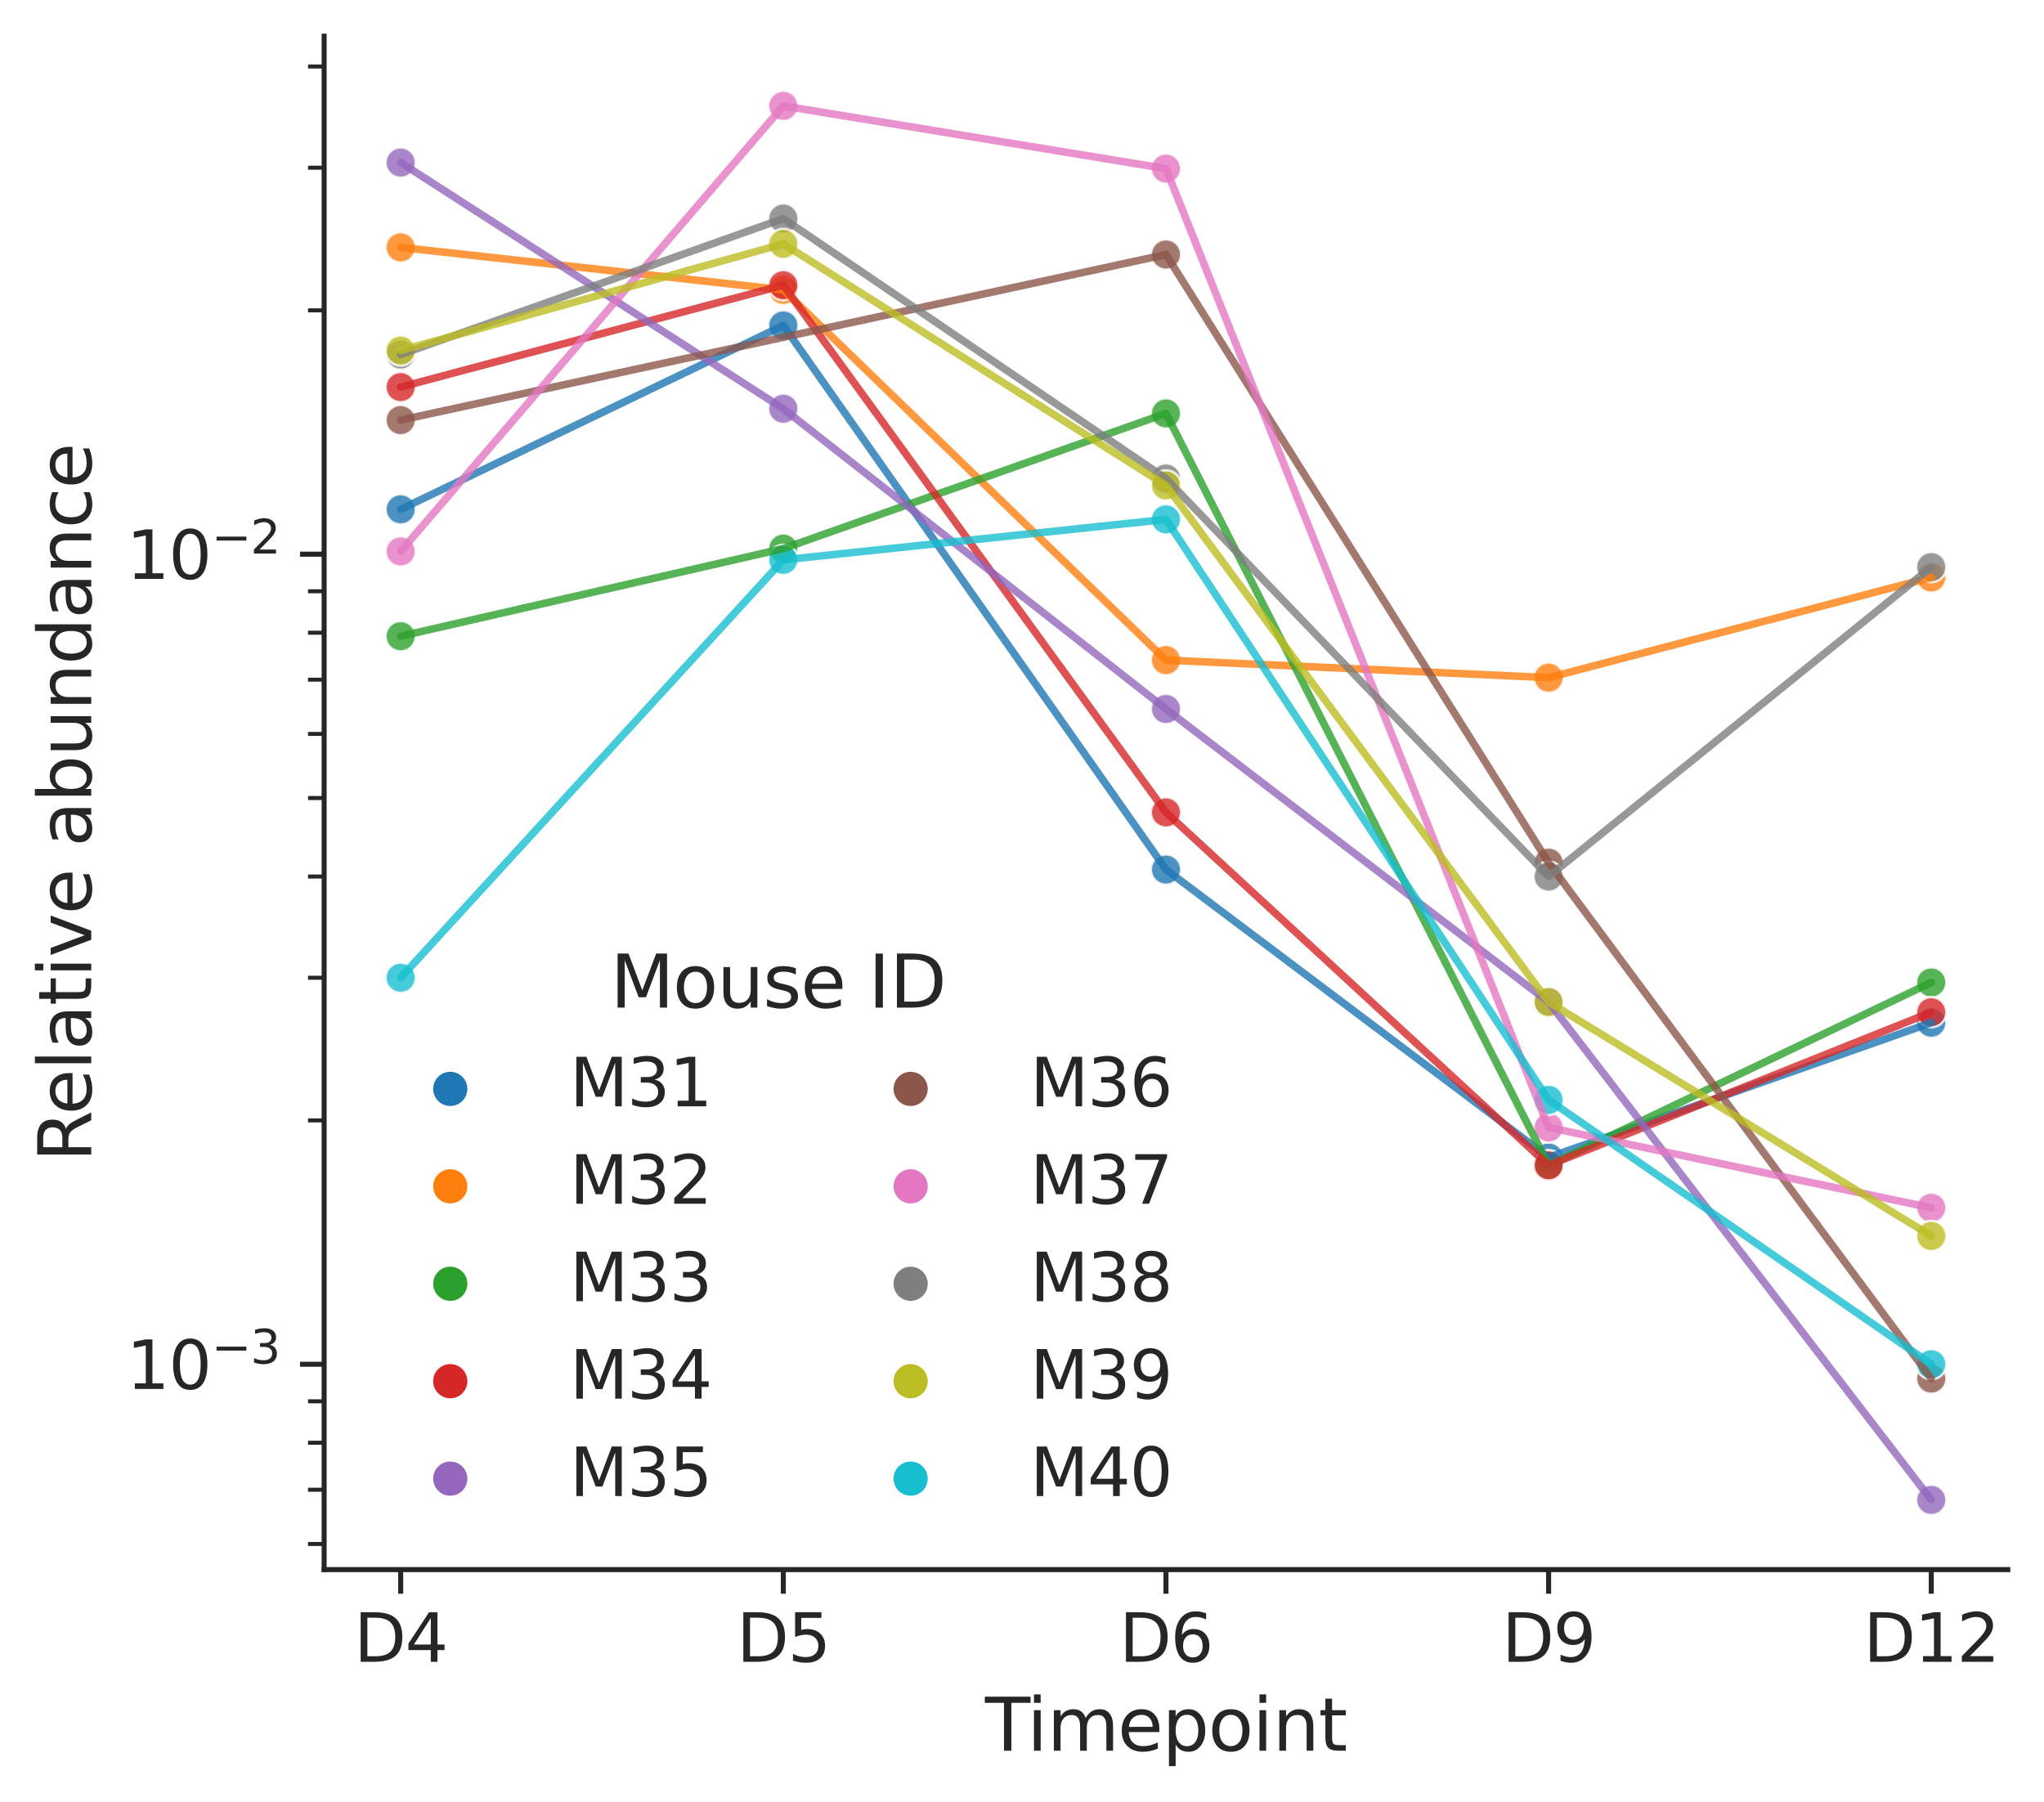<?xml version="1.0" encoding="utf-8" standalone="no"?>
<!DOCTYPE svg PUBLIC "-//W3C//DTD SVG 1.1//EN"
  "http://www.w3.org/Graphics/SVG/1.1/DTD/svg11.dtd">
<svg xmlns:xlink="http://www.w3.org/1999/xlink" width="406.457pt" height="358.332pt" viewBox="0 0 406.457 358.332" xmlns="http://www.w3.org/2000/svg" version="1.1">
 <defs>
  <style type="text/css">*{stroke-linejoin: round; stroke-linecap: butt}</style>
 </defs>
 <g id="figure_1">
  <g id="patch_1">
   <path d="M 0 358.332 
L 406.457 358.332 
L 406.457 0 
L 0 0 
z
" style="fill: #ffffff"/>
  </g>
  <g id="axes_1">
   <g id="patch_2">
    <path d="M 64.457 312.12 
L 399.257 312.12 
L 399.257 7.2 
L 64.457 7.2 
z
" style="fill: #ffffff"/>
   </g>
   <g id="matplotlib.axis_1">
    <g id="xtick_1">
     <g id="line2d_1">
      <defs>
       <path id="m39362df931" d="M 0 0 
L 0 4.8 
" style="stroke: #262626"/>
      </defs>
      <g>
       <use xlink:href="#m39362df931" x="79.675" y="312.12" style="fill: #262626; stroke: #262626"/>
      </g>
     </g>
     <g id="text_1">
      <!-- D4 -->
      <g style="fill: #262626" transform="translate(70.393 330.45) scale(0.132 -0.132)">
       <defs>
        <path id="DejaVuSans-44" d="M 1259 4147 
L 1259 519 
L 2022 519 
Q 2988 519 3436 956 
Q 3884 1394 3884 2338 
Q 3884 3275 3436 3711 
Q 2988 4147 2022 4147 
L 1259 4147 
z
M 628 4666 
L 1925 4666 
Q 3281 4666 3915 4102 
Q 4550 3538 4550 2338 
Q 4550 1131 3912 565 
Q 3275 0 1925 0 
L 628 0 
L 628 4666 
z
" transform="scale(0.016)"/>
        <path id="DejaVuSans-34" d="M 2419 4116 
L 825 1625 
L 2419 1625 
L 2419 4116 
z
M 2253 4666 
L 3047 4666 
L 3047 1625 
L 3713 1625 
L 3713 1100 
L 3047 1100 
L 3047 0 
L 2419 0 
L 2419 1100 
L 313 1100 
L 313 1709 
L 2253 4666 
z
" transform="scale(0.016)"/>
       </defs>
       <use xlink:href="#DejaVuSans-44"/>
       <use xlink:href="#DejaVuSans-34" x="77.002"/>
      </g>
     </g>
    </g>
    <g id="xtick_2">
     <g id="line2d_2">
      <g>
       <use xlink:href="#m39362df931" x="155.766" y="312.12" style="fill: #262626; stroke: #262626"/>
      </g>
     </g>
     <g id="text_2">
      <!-- D5 -->
      <g style="fill: #262626" transform="translate(146.484 330.45) scale(0.132 -0.132)">
       <defs>
        <path id="DejaVuSans-35" d="M 691 4666 
L 3169 4666 
L 3169 4134 
L 1269 4134 
L 1269 2991 
Q 1406 3038 1543 3061 
Q 1681 3084 1819 3084 
Q 2600 3084 3056 2656 
Q 3513 2228 3513 1497 
Q 3513 744 3044 326 
Q 2575 -91 1722 -91 
Q 1428 -91 1123 -41 
Q 819 9 494 109 
L 494 744 
Q 775 591 1075 516 
Q 1375 441 1709 441 
Q 2250 441 2565 725 
Q 2881 1009 2881 1497 
Q 2881 1984 2565 2268 
Q 2250 2553 1709 2553 
Q 1456 2553 1204 2497 
Q 953 2441 691 2322 
L 691 4666 
z
" transform="scale(0.016)"/>
       </defs>
       <use xlink:href="#DejaVuSans-44"/>
       <use xlink:href="#DejaVuSans-35" x="77.002"/>
      </g>
     </g>
    </g>
    <g id="xtick_3">
     <g id="line2d_3">
      <g>
       <use xlink:href="#m39362df931" x="231.857" y="312.12" style="fill: #262626; stroke: #262626"/>
      </g>
     </g>
     <g id="text_3">
      <!-- D6 -->
      <g style="fill: #262626" transform="translate(222.575 330.45) scale(0.132 -0.132)">
       <defs>
        <path id="DejaVuSans-36" d="M 2113 2584 
Q 1688 2584 1439 2293 
Q 1191 2003 1191 1497 
Q 1191 994 1439 701 
Q 1688 409 2113 409 
Q 2538 409 2786 701 
Q 3034 994 3034 1497 
Q 3034 2003 2786 2293 
Q 2538 2584 2113 2584 
z
M 3366 4563 
L 3366 3988 
Q 3128 4100 2886 4159 
Q 2644 4219 2406 4219 
Q 1781 4219 1451 3797 
Q 1122 3375 1075 2522 
Q 1259 2794 1537 2939 
Q 1816 3084 2150 3084 
Q 2853 3084 3261 2657 
Q 3669 2231 3669 1497 
Q 3669 778 3244 343 
Q 2819 -91 2113 -91 
Q 1303 -91 875 529 
Q 447 1150 447 2328 
Q 447 3434 972 4092 
Q 1497 4750 2381 4750 
Q 2619 4750 2861 4703 
Q 3103 4656 3366 4563 
z
" transform="scale(0.016)"/>
       </defs>
       <use xlink:href="#DejaVuSans-44"/>
       <use xlink:href="#DejaVuSans-36" x="77.002"/>
      </g>
     </g>
    </g>
    <g id="xtick_4">
     <g id="line2d_4">
      <g>
       <use xlink:href="#m39362df931" x="307.947" y="312.12" style="fill: #262626; stroke: #262626"/>
      </g>
     </g>
     <g id="text_4">
      <!-- D9 -->
      <g style="fill: #262626" transform="translate(298.666 330.45) scale(0.132 -0.132)">
       <defs>
        <path id="DejaVuSans-39" d="M 703 97 
L 703 672 
Q 941 559 1184 500 
Q 1428 441 1663 441 
Q 2288 441 2617 861 
Q 2947 1281 2994 2138 
Q 2813 1869 2534 1725 
Q 2256 1581 1919 1581 
Q 1219 1581 811 2004 
Q 403 2428 403 3163 
Q 403 3881 828 4315 
Q 1253 4750 1959 4750 
Q 2769 4750 3195 4129 
Q 3622 3509 3622 2328 
Q 3622 1225 3098 567 
Q 2575 -91 1691 -91 
Q 1453 -91 1209 -44 
Q 966 3 703 97 
z
M 1959 2075 
Q 2384 2075 2632 2365 
Q 2881 2656 2881 3163 
Q 2881 3666 2632 3958 
Q 2384 4250 1959 4250 
Q 1534 4250 1286 3958 
Q 1038 3666 1038 3163 
Q 1038 2656 1286 2365 
Q 1534 2075 1959 2075 
z
" transform="scale(0.016)"/>
       </defs>
       <use xlink:href="#DejaVuSans-44"/>
       <use xlink:href="#DejaVuSans-39" x="77.002"/>
      </g>
     </g>
    </g>
    <g id="xtick_5">
     <g id="line2d_5">
      <g>
       <use xlink:href="#m39362df931" x="384.038" y="312.12" style="fill: #262626; stroke: #262626"/>
      </g>
     </g>
     <g id="text_5">
      <!-- D12 -->
      <g style="fill: #262626" transform="translate(370.558 330.45) scale(0.132 -0.132)">
       <defs>
        <path id="DejaVuSans-31" d="M 794 531 
L 1825 531 
L 1825 4091 
L 703 3866 
L 703 4441 
L 1819 4666 
L 2450 4666 
L 2450 531 
L 3481 531 
L 3481 0 
L 794 0 
L 794 531 
z
" transform="scale(0.016)"/>
        <path id="DejaVuSans-32" d="M 1228 531 
L 3431 531 
L 3431 0 
L 469 0 
L 469 531 
Q 828 903 1448 1529 
Q 2069 2156 2228 2338 
Q 2531 2678 2651 2914 
Q 2772 3150 2772 3378 
Q 2772 3750 2511 3984 
Q 2250 4219 1831 4219 
Q 1534 4219 1204 4116 
Q 875 4013 500 3803 
L 500 4441 
Q 881 4594 1212 4672 
Q 1544 4750 1819 4750 
Q 2544 4750 2975 4387 
Q 3406 4025 3406 3419 
Q 3406 3131 3298 2873 
Q 3191 2616 2906 2266 
Q 2828 2175 2409 1742 
Q 1991 1309 1228 531 
z
" transform="scale(0.016)"/>
       </defs>
       <use xlink:href="#DejaVuSans-44"/>
       <use xlink:href="#DejaVuSans-31" x="77.002"/>
       <use xlink:href="#DejaVuSans-32" x="140.625"/>
      </g>
     </g>
    </g>
    <g id="text_6">
     <!-- Timepoint -->
     <g style="fill: #262626" transform="translate(195.878 348.137) scale(0.144 -0.144)">
      <defs>
       <path id="DejaVuSans-54" d="M -19 4666 
L 3928 4666 
L 3928 4134 
L 2272 4134 
L 2272 0 
L 1638 0 
L 1638 4134 
L -19 4134 
L -19 4666 
z
" transform="scale(0.016)"/>
       <path id="DejaVuSans-69" d="M 603 3500 
L 1178 3500 
L 1178 0 
L 603 0 
L 603 3500 
z
M 603 4863 
L 1178 4863 
L 1178 4134 
L 603 4134 
L 603 4863 
z
" transform="scale(0.016)"/>
       <path id="DejaVuSans-6d" d="M 3328 2828 
Q 3544 3216 3844 3400 
Q 4144 3584 4550 3584 
Q 5097 3584 5394 3201 
Q 5691 2819 5691 2113 
L 5691 0 
L 5113 0 
L 5113 2094 
Q 5113 2597 4934 2840 
Q 4756 3084 4391 3084 
Q 3944 3084 3684 2787 
Q 3425 2491 3425 1978 
L 3425 0 
L 2847 0 
L 2847 2094 
Q 2847 2600 2669 2842 
Q 2491 3084 2119 3084 
Q 1678 3084 1418 2786 
Q 1159 2488 1159 1978 
L 1159 0 
L 581 0 
L 581 3500 
L 1159 3500 
L 1159 2956 
Q 1356 3278 1631 3431 
Q 1906 3584 2284 3584 
Q 2666 3584 2933 3390 
Q 3200 3197 3328 2828 
z
" transform="scale(0.016)"/>
       <path id="DejaVuSans-65" d="M 3597 1894 
L 3597 1613 
L 953 1613 
Q 991 1019 1311 708 
Q 1631 397 2203 397 
Q 2534 397 2845 478 
Q 3156 559 3463 722 
L 3463 178 
Q 3153 47 2828 -22 
Q 2503 -91 2169 -91 
Q 1331 -91 842 396 
Q 353 884 353 1716 
Q 353 2575 817 3079 
Q 1281 3584 2069 3584 
Q 2775 3584 3186 3129 
Q 3597 2675 3597 1894 
z
M 3022 2063 
Q 3016 2534 2758 2815 
Q 2500 3097 2075 3097 
Q 1594 3097 1305 2825 
Q 1016 2553 972 2059 
L 3022 2063 
z
" transform="scale(0.016)"/>
       <path id="DejaVuSans-70" d="M 1159 525 
L 1159 -1331 
L 581 -1331 
L 581 3500 
L 1159 3500 
L 1159 2969 
Q 1341 3281 1617 3432 
Q 1894 3584 2278 3584 
Q 2916 3584 3314 3078 
Q 3713 2572 3713 1747 
Q 3713 922 3314 415 
Q 2916 -91 2278 -91 
Q 1894 -91 1617 61 
Q 1341 213 1159 525 
z
M 3116 1747 
Q 3116 2381 2855 2742 
Q 2594 3103 2138 3103 
Q 1681 3103 1420 2742 
Q 1159 2381 1159 1747 
Q 1159 1113 1420 752 
Q 1681 391 2138 391 
Q 2594 391 2855 752 
Q 3116 1113 3116 1747 
z
" transform="scale(0.016)"/>
       <path id="DejaVuSans-6f" d="M 1959 3097 
Q 1497 3097 1228 2736 
Q 959 2375 959 1747 
Q 959 1119 1226 758 
Q 1494 397 1959 397 
Q 2419 397 2687 759 
Q 2956 1122 2956 1747 
Q 2956 2369 2687 2733 
Q 2419 3097 1959 3097 
z
M 1959 3584 
Q 2709 3584 3137 3096 
Q 3566 2609 3566 1747 
Q 3566 888 3137 398 
Q 2709 -91 1959 -91 
Q 1206 -91 779 398 
Q 353 888 353 1747 
Q 353 2609 779 3096 
Q 1206 3584 1959 3584 
z
" transform="scale(0.016)"/>
       <path id="DejaVuSans-6e" d="M 3513 2113 
L 3513 0 
L 2938 0 
L 2938 2094 
Q 2938 2591 2744 2837 
Q 2550 3084 2163 3084 
Q 1697 3084 1428 2787 
Q 1159 2491 1159 1978 
L 1159 0 
L 581 0 
L 581 3500 
L 1159 3500 
L 1159 2956 
Q 1366 3272 1645 3428 
Q 1925 3584 2291 3584 
Q 2894 3584 3203 3211 
Q 3513 2838 3513 2113 
z
" transform="scale(0.016)"/>
       <path id="DejaVuSans-74" d="M 1172 4494 
L 1172 3500 
L 2356 3500 
L 2356 3053 
L 1172 3053 
L 1172 1153 
Q 1172 725 1289 603 
Q 1406 481 1766 481 
L 2356 481 
L 2356 0 
L 1766 0 
Q 1100 0 847 248 
Q 594 497 594 1153 
L 594 3053 
L 172 3053 
L 172 3500 
L 594 3500 
L 594 4494 
L 1172 4494 
z
" transform="scale(0.016)"/>
      </defs>
      <use xlink:href="#DejaVuSans-54"/>
      <use xlink:href="#DejaVuSans-69" x="57.959"/>
      <use xlink:href="#DejaVuSans-6d" x="85.742"/>
      <use xlink:href="#DejaVuSans-65" x="183.154"/>
      <use xlink:href="#DejaVuSans-70" x="244.678"/>
      <use xlink:href="#DejaVuSans-6f" x="308.154"/>
      <use xlink:href="#DejaVuSans-69" x="369.336"/>
      <use xlink:href="#DejaVuSans-6e" x="397.119"/>
      <use xlink:href="#DejaVuSans-74" x="460.498"/>
     </g>
    </g>
   </g>
   <g id="matplotlib.axis_2">
    <g id="ytick_1">
     <g id="line2d_6">
      <defs>
       <path id="m1074e8947a" d="M 0 0 
L -4.8 0 
" style="stroke: #262626"/>
      </defs>
      <g>
       <use xlink:href="#m1074e8947a" x="64.457" y="271.283" style="fill: #262626; stroke: #262626"/>
      </g>
     </g>
     <g id="text_7">
      <!-- $\mathdefault{10^{-3}}$ -->
      <g style="fill: #262626" transform="translate(25.137 276.298) scale(0.132 -0.132)">
       <defs>
        <path id="DejaVuSans-30" d="M 2034 4250 
Q 1547 4250 1301 3770 
Q 1056 3291 1056 2328 
Q 1056 1369 1301 889 
Q 1547 409 2034 409 
Q 2525 409 2770 889 
Q 3016 1369 3016 2328 
Q 3016 3291 2770 3770 
Q 2525 4250 2034 4250 
z
M 2034 4750 
Q 2819 4750 3233 4129 
Q 3647 3509 3647 2328 
Q 3647 1150 3233 529 
Q 2819 -91 2034 -91 
Q 1250 -91 836 529 
Q 422 1150 422 2328 
Q 422 3509 836 4129 
Q 1250 4750 2034 4750 
z
" transform="scale(0.016)"/>
        <path id="DejaVuSans-2212" d="M 678 2272 
L 4684 2272 
L 4684 1741 
L 678 1741 
L 678 2272 
z
" transform="scale(0.016)"/>
        <path id="DejaVuSans-33" d="M 2597 2516 
Q 3050 2419 3304 2112 
Q 3559 1806 3559 1356 
Q 3559 666 3084 287 
Q 2609 -91 1734 -91 
Q 1441 -91 1130 -33 
Q 819 25 488 141 
L 488 750 
Q 750 597 1062 519 
Q 1375 441 1716 441 
Q 2309 441 2620 675 
Q 2931 909 2931 1356 
Q 2931 1769 2642 2001 
Q 2353 2234 1838 2234 
L 1294 2234 
L 1294 2753 
L 1863 2753 
Q 2328 2753 2575 2939 
Q 2822 3125 2822 3475 
Q 2822 3834 2567 4026 
Q 2313 4219 1838 4219 
Q 1578 4219 1281 4162 
Q 984 4106 628 3988 
L 628 4550 
Q 988 4650 1302 4700 
Q 1616 4750 1894 4750 
Q 2613 4750 3031 4423 
Q 3450 4097 3450 3541 
Q 3450 3153 3228 2886 
Q 3006 2619 2597 2516 
z
" transform="scale(0.016)"/>
       </defs>
       <use xlink:href="#DejaVuSans-31" transform="translate(0 0.766)"/>
       <use xlink:href="#DejaVuSans-30" transform="translate(63.623 0.766)"/>
       <use xlink:href="#DejaVuSans-2212" transform="translate(128.203 39.047) scale(0.7)"/>
       <use xlink:href="#DejaVuSans-33" transform="translate(186.855 39.047) scale(0.7)"/>
      </g>
     </g>
    </g>
    <g id="ytick_2">
     <g id="line2d_7">
      <g>
       <use xlink:href="#m1074e8947a" x="64.457" y="110.204" style="fill: #262626; stroke: #262626"/>
      </g>
     </g>
     <g id="text_8">
      <!-- $\mathdefault{10^{-2}}$ -->
      <g style="fill: #262626" transform="translate(25.137 115.219) scale(0.132 -0.132)">
       <use xlink:href="#DejaVuSans-31" transform="translate(0 0.766)"/>
       <use xlink:href="#DejaVuSans-30" transform="translate(63.623 0.766)"/>
       <use xlink:href="#DejaVuSans-2212" transform="translate(128.203 39.047) scale(0.7)"/>
       <use xlink:href="#DejaVuSans-32" transform="translate(186.855 39.047) scale(0.7)"/>
      </g>
     </g>
    </g>
    <g id="ytick_3">
     <g id="line2d_8">
      <defs>
       <path id="m4a0f20ffcc" d="M 0 0 
L -3.2 0 
" style="stroke: #262626; stroke-width: 0.8"/>
      </defs>
      <g>
       <use xlink:href="#m4a0f20ffcc" x="64.457" y="307.019" style="fill: #262626; stroke: #262626; stroke-width: 0.8"/>
      </g>
     </g>
    </g>
    <g id="ytick_4">
     <g id="line2d_9">
      <g>
       <use xlink:href="#m4a0f20ffcc" x="64.457" y="296.235" style="fill: #262626; stroke: #262626; stroke-width: 0.8"/>
      </g>
     </g>
    </g>
    <g id="ytick_5">
     <g id="line2d_10">
      <g>
       <use xlink:href="#m4a0f20ffcc" x="64.457" y="286.894" style="fill: #262626; stroke: #262626; stroke-width: 0.8"/>
      </g>
     </g>
    </g>
    <g id="ytick_6">
     <g id="line2d_11">
      <g>
       <use xlink:href="#m4a0f20ffcc" x="64.457" y="278.654" style="fill: #262626; stroke: #262626; stroke-width: 0.8"/>
      </g>
     </g>
    </g>
    <g id="ytick_7">
     <g id="line2d_12">
      <g>
       <use xlink:href="#m4a0f20ffcc" x="64.457" y="222.794" style="fill: #262626; stroke: #262626; stroke-width: 0.8"/>
      </g>
     </g>
    </g>
    <g id="ytick_8">
     <g id="line2d_13">
      <g>
       <use xlink:href="#m4a0f20ffcc" x="64.457" y="194.429" style="fill: #262626; stroke: #262626; stroke-width: 0.8"/>
      </g>
     </g>
    </g>
    <g id="ytick_9">
     <g id="line2d_14">
      <g>
       <use xlink:href="#m4a0f20ffcc" x="64.457" y="174.304" style="fill: #262626; stroke: #262626; stroke-width: 0.8"/>
      </g>
     </g>
    </g>
    <g id="ytick_10">
     <g id="line2d_15">
      <g>
       <use xlink:href="#m4a0f20ffcc" x="64.457" y="158.694" style="fill: #262626; stroke: #262626; stroke-width: 0.8"/>
      </g>
     </g>
    </g>
    <g id="ytick_11">
     <g id="line2d_16">
      <g>
       <use xlink:href="#m4a0f20ffcc" x="64.457" y="145.939" style="fill: #262626; stroke: #262626; stroke-width: 0.8"/>
      </g>
     </g>
    </g>
    <g id="ytick_12">
     <g id="line2d_17">
      <g>
       <use xlink:href="#m4a0f20ffcc" x="64.457" y="135.155" style="fill: #262626; stroke: #262626; stroke-width: 0.8"/>
      </g>
     </g>
    </g>
    <g id="ytick_13">
     <g id="line2d_18">
      <g>
       <use xlink:href="#m4a0f20ffcc" x="64.457" y="125.814" style="fill: #262626; stroke: #262626; stroke-width: 0.8"/>
      </g>
     </g>
    </g>
    <g id="ytick_14">
     <g id="line2d_19">
      <g>
       <use xlink:href="#m4a0f20ffcc" x="64.457" y="117.574" style="fill: #262626; stroke: #262626; stroke-width: 0.8"/>
      </g>
     </g>
    </g>
    <g id="ytick_15">
     <g id="line2d_20">
      <g>
       <use xlink:href="#m4a0f20ffcc" x="64.457" y="61.714" style="fill: #262626; stroke: #262626; stroke-width: 0.8"/>
      </g>
     </g>
    </g>
    <g id="ytick_16">
     <g id="line2d_21">
      <g>
       <use xlink:href="#m4a0f20ffcc" x="64.457" y="33.349" style="fill: #262626; stroke: #262626; stroke-width: 0.8"/>
      </g>
     </g>
    </g>
    <g id="ytick_17">
     <g id="line2d_22">
      <g>
       <use xlink:href="#m4a0f20ffcc" x="64.457" y="13.224" style="fill: #262626; stroke: #262626; stroke-width: 0.8"/>
      </g>
     </g>
    </g>
    <g id="text_9">
     <!-- Relative abundance -->
     <g style="fill: #262626" transform="translate(18.142 231.029) rotate(-90) scale(0.144 -0.144)">
      <defs>
       <path id="DejaVuSans-52" d="M 2841 2188 
Q 3044 2119 3236 1894 
Q 3428 1669 3622 1275 
L 4263 0 
L 3584 0 
L 2988 1197 
Q 2756 1666 2539 1819 
Q 2322 1972 1947 1972 
L 1259 1972 
L 1259 0 
L 628 0 
L 628 4666 
L 2053 4666 
Q 2853 4666 3247 4331 
Q 3641 3997 3641 3322 
Q 3641 2881 3436 2590 
Q 3231 2300 2841 2188 
z
M 1259 4147 
L 1259 2491 
L 2053 2491 
Q 2509 2491 2742 2702 
Q 2975 2913 2975 3322 
Q 2975 3731 2742 3939 
Q 2509 4147 2053 4147 
L 1259 4147 
z
" transform="scale(0.016)"/>
       <path id="DejaVuSans-6c" d="M 603 4863 
L 1178 4863 
L 1178 0 
L 603 0 
L 603 4863 
z
" transform="scale(0.016)"/>
       <path id="DejaVuSans-61" d="M 2194 1759 
Q 1497 1759 1228 1600 
Q 959 1441 959 1056 
Q 959 750 1161 570 
Q 1363 391 1709 391 
Q 2188 391 2477 730 
Q 2766 1069 2766 1631 
L 2766 1759 
L 2194 1759 
z
M 3341 1997 
L 3341 0 
L 2766 0 
L 2766 531 
Q 2569 213 2275 61 
Q 1981 -91 1556 -91 
Q 1019 -91 701 211 
Q 384 513 384 1019 
Q 384 1609 779 1909 
Q 1175 2209 1959 2209 
L 2766 2209 
L 2766 2266 
Q 2766 2663 2505 2880 
Q 2244 3097 1772 3097 
Q 1472 3097 1187 3025 
Q 903 2953 641 2809 
L 641 3341 
Q 956 3463 1253 3523 
Q 1550 3584 1831 3584 
Q 2591 3584 2966 3190 
Q 3341 2797 3341 1997 
z
" transform="scale(0.016)"/>
       <path id="DejaVuSans-76" d="M 191 3500 
L 800 3500 
L 1894 563 
L 2988 3500 
L 3597 3500 
L 2284 0 
L 1503 0 
L 191 3500 
z
" transform="scale(0.016)"/>
       <path id="DejaVuSans-20" transform="scale(0.016)"/>
       <path id="DejaVuSans-62" d="M 3116 1747 
Q 3116 2381 2855 2742 
Q 2594 3103 2138 3103 
Q 1681 3103 1420 2742 
Q 1159 2381 1159 1747 
Q 1159 1113 1420 752 
Q 1681 391 2138 391 
Q 2594 391 2855 752 
Q 3116 1113 3116 1747 
z
M 1159 2969 
Q 1341 3281 1617 3432 
Q 1894 3584 2278 3584 
Q 2916 3584 3314 3078 
Q 3713 2572 3713 1747 
Q 3713 922 3314 415 
Q 2916 -91 2278 -91 
Q 1894 -91 1617 61 
Q 1341 213 1159 525 
L 1159 0 
L 581 0 
L 581 4863 
L 1159 4863 
L 1159 2969 
z
" transform="scale(0.016)"/>
       <path id="DejaVuSans-75" d="M 544 1381 
L 544 3500 
L 1119 3500 
L 1119 1403 
Q 1119 906 1312 657 
Q 1506 409 1894 409 
Q 2359 409 2629 706 
Q 2900 1003 2900 1516 
L 2900 3500 
L 3475 3500 
L 3475 0 
L 2900 0 
L 2900 538 
Q 2691 219 2414 64 
Q 2138 -91 1772 -91 
Q 1169 -91 856 284 
Q 544 659 544 1381 
z
M 1991 3584 
L 1991 3584 
z
" transform="scale(0.016)"/>
       <path id="DejaVuSans-64" d="M 2906 2969 
L 2906 4863 
L 3481 4863 
L 3481 0 
L 2906 0 
L 2906 525 
Q 2725 213 2448 61 
Q 2172 -91 1784 -91 
Q 1150 -91 751 415 
Q 353 922 353 1747 
Q 353 2572 751 3078 
Q 1150 3584 1784 3584 
Q 2172 3584 2448 3432 
Q 2725 3281 2906 2969 
z
M 947 1747 
Q 947 1113 1208 752 
Q 1469 391 1925 391 
Q 2381 391 2643 752 
Q 2906 1113 2906 1747 
Q 2906 2381 2643 2742 
Q 2381 3103 1925 3103 
Q 1469 3103 1208 2742 
Q 947 2381 947 1747 
z
" transform="scale(0.016)"/>
       <path id="DejaVuSans-63" d="M 3122 3366 
L 3122 2828 
Q 2878 2963 2633 3030 
Q 2388 3097 2138 3097 
Q 1578 3097 1268 2742 
Q 959 2388 959 1747 
Q 959 1106 1268 751 
Q 1578 397 2138 397 
Q 2388 397 2633 464 
Q 2878 531 3122 666 
L 3122 134 
Q 2881 22 2623 -34 
Q 2366 -91 2075 -91 
Q 1284 -91 818 406 
Q 353 903 353 1747 
Q 353 2603 823 3093 
Q 1294 3584 2113 3584 
Q 2378 3584 2631 3529 
Q 2884 3475 3122 3366 
z
" transform="scale(0.016)"/>
      </defs>
      <use xlink:href="#DejaVuSans-52"/>
      <use xlink:href="#DejaVuSans-65" x="64.982"/>
      <use xlink:href="#DejaVuSans-6c" x="126.506"/>
      <use xlink:href="#DejaVuSans-61" x="154.289"/>
      <use xlink:href="#DejaVuSans-74" x="215.568"/>
      <use xlink:href="#DejaVuSans-69" x="254.777"/>
      <use xlink:href="#DejaVuSans-76" x="282.561"/>
      <use xlink:href="#DejaVuSans-65" x="341.74"/>
      <use xlink:href="#DejaVuSans-20" x="403.264"/>
      <use xlink:href="#DejaVuSans-61" x="435.051"/>
      <use xlink:href="#DejaVuSans-62" x="496.33"/>
      <use xlink:href="#DejaVuSans-75" x="559.807"/>
      <use xlink:href="#DejaVuSans-6e" x="623.186"/>
      <use xlink:href="#DejaVuSans-64" x="686.564"/>
      <use xlink:href="#DejaVuSans-61" x="750.041"/>
      <use xlink:href="#DejaVuSans-6e" x="811.32"/>
      <use xlink:href="#DejaVuSans-63" x="874.699"/>
      <use xlink:href="#DejaVuSans-65" x="929.68"/>
     </g>
    </g>
   </g>
   <g id="PolyCollection_1"/>
   <g id="PolyCollection_2"/>
   <g id="PolyCollection_3"/>
   <g id="PolyCollection_4"/>
   <g id="PolyCollection_5"/>
   <g id="PolyCollection_6"/>
   <g id="PolyCollection_7"/>
   <g id="PolyCollection_8"/>
   <g id="PolyCollection_9"/>
   <g id="PolyCollection_10"/>
   <g id="PathCollection_1">
    <defs>
     <path id="C0_0_fb9050bd05" d="M 0 3 
C 0.796 3 1.559 2.684 2.121 2.121 
C 2.684 1.559 3 0.796 3 -0 
C 3 -0.796 2.684 -1.559 2.121 -2.121 
C 1.559 -2.684 0.796 -3 0 -3 
C -0.796 -3 -1.559 -2.684 -2.121 -2.121 
C -2.684 -1.559 -3 -0.796 -3 0 
C -3 0.796 -2.684 1.559 -2.121 2.121 
C -1.559 2.684 -0.796 3 0 3 
z
"/>
    </defs>
    <g clip-path="url(#pe87b634093)">
     <use xlink:href="#C0_0_fb9050bd05" x="79.675" y="101.281" style="fill: #1f77b4; fill-opacity: 0.8; stroke: #ffffff; stroke-opacity: 0.8; stroke-width: 0.48"/>
    </g>
    <g clip-path="url(#pe87b634093)">
     <use xlink:href="#C0_0_fb9050bd05" x="79.675" y="49.19" style="fill: #ff7f0e; fill-opacity: 0.8; stroke: #ffffff; stroke-opacity: 0.8; stroke-width: 0.48"/>
    </g>
    <g clip-path="url(#pe87b634093)">
     <use xlink:href="#C0_0_fb9050bd05" x="79.675" y="126.514" style="fill: #2ca02c; fill-opacity: 0.8; stroke: #ffffff; stroke-opacity: 0.8; stroke-width: 0.48"/>
    </g>
    <g clip-path="url(#pe87b634093)">
     <use xlink:href="#C0_0_fb9050bd05" x="79.675" y="76.973" style="fill: #d62728; fill-opacity: 0.8; stroke: #ffffff; stroke-opacity: 0.8; stroke-width: 0.48"/>
    </g>
    <g clip-path="url(#pe87b634093)">
     <use xlink:href="#C0_0_fb9050bd05" x="79.675" y="32.328" style="fill: #9467bd; fill-opacity: 0.8; stroke: #ffffff; stroke-opacity: 0.8; stroke-width: 0.48"/>
    </g>
    <g clip-path="url(#pe87b634093)">
     <use xlink:href="#C0_0_fb9050bd05" x="79.675" y="83.536" style="fill: #8c564b; fill-opacity: 0.8; stroke: #ffffff; stroke-opacity: 0.8; stroke-width: 0.48"/>
    </g>
    <g clip-path="url(#pe87b634093)">
     <use xlink:href="#C0_0_fb9050bd05" x="79.675" y="109.644" style="fill: #e377c2; fill-opacity: 0.8; stroke: #ffffff; stroke-opacity: 0.8; stroke-width: 0.48"/>
    </g>
    <g clip-path="url(#pe87b634093)">
     <use xlink:href="#C0_0_fb9050bd05" x="79.675" y="70.495" style="fill: #7f7f7f; fill-opacity: 0.8; stroke: #ffffff; stroke-opacity: 0.8; stroke-width: 0.48"/>
    </g>
    <g clip-path="url(#pe87b634093)">
     <use xlink:href="#C0_0_fb9050bd05" x="79.675" y="69.706" style="fill: #bcbd22; fill-opacity: 0.8; stroke: #ffffff; stroke-opacity: 0.8; stroke-width: 0.48"/>
    </g>
    <g clip-path="url(#pe87b634093)">
     <use xlink:href="#C0_0_fb9050bd05" x="79.675" y="194.426" style="fill: #17becf; fill-opacity: 0.8; stroke: #ffffff; stroke-opacity: 0.8; stroke-width: 0.48"/>
    </g>
    <g clip-path="url(#pe87b634093)">
     <use xlink:href="#C0_0_fb9050bd05" x="155.766" y="64.713" style="fill: #1f77b4; fill-opacity: 0.8; stroke: #ffffff; stroke-opacity: 0.8; stroke-width: 0.48"/>
    </g>
    <g clip-path="url(#pe87b634093)">
     <use xlink:href="#C0_0_fb9050bd05" x="155.766" y="57.635" style="fill: #ff7f0e; fill-opacity: 0.8; stroke: #ffffff; stroke-opacity: 0.8; stroke-width: 0.48"/>
    </g>
    <g clip-path="url(#pe87b634093)">
     <use xlink:href="#C0_0_fb9050bd05" x="155.766" y="109.091" style="fill: #2ca02c; fill-opacity: 0.8; stroke: #ffffff; stroke-opacity: 0.8; stroke-width: 0.48"/>
    </g>
    <g clip-path="url(#pe87b634093)">
     <use xlink:href="#C0_0_fb9050bd05" x="155.766" y="56.717" style="fill: #d62728; fill-opacity: 0.8; stroke: #ffffff; stroke-opacity: 0.8; stroke-width: 0.48"/>
    </g>
    <g clip-path="url(#pe87b634093)">
     <use xlink:href="#C0_0_fb9050bd05" x="155.766" y="81.279" style="fill: #9467bd; fill-opacity: 0.8; stroke: #ffffff; stroke-opacity: 0.8; stroke-width: 0.48"/>
    </g>
    <g clip-path="url(#pe87b634093)">
     <use xlink:href="#C0_0_fb9050bd05" x="155.766" y="21.06" style="fill: #e377c2; fill-opacity: 0.8; stroke: #ffffff; stroke-opacity: 0.8; stroke-width: 0.48"/>
    </g>
    <g clip-path="url(#pe87b634093)">
     <use xlink:href="#C0_0_fb9050bd05" x="155.766" y="43.465" style="fill: #7f7f7f; fill-opacity: 0.8; stroke: #ffffff; stroke-opacity: 0.8; stroke-width: 0.48"/>
    </g>
    <g clip-path="url(#pe87b634093)">
     <use xlink:href="#C0_0_fb9050bd05" x="155.766" y="48.492" style="fill: #bcbd22; fill-opacity: 0.8; stroke: #ffffff; stroke-opacity: 0.8; stroke-width: 0.48"/>
    </g>
    <g clip-path="url(#pe87b634093)">
     <use xlink:href="#C0_0_fb9050bd05" x="155.766" y="111.329" style="fill: #17becf; fill-opacity: 0.8; stroke: #ffffff; stroke-opacity: 0.8; stroke-width: 0.48"/>
    </g>
    <g clip-path="url(#pe87b634093)">
     <use xlink:href="#C0_0_fb9050bd05" x="231.857" y="172.916" style="fill: #1f77b4; fill-opacity: 0.8; stroke: #ffffff; stroke-opacity: 0.8; stroke-width: 0.48"/>
    </g>
    <g clip-path="url(#pe87b634093)">
     <use xlink:href="#C0_0_fb9050bd05" x="231.857" y="131.265" style="fill: #ff7f0e; fill-opacity: 0.8; stroke: #ffffff; stroke-opacity: 0.8; stroke-width: 0.48"/>
    </g>
    <g clip-path="url(#pe87b634093)">
     <use xlink:href="#C0_0_fb9050bd05" x="231.857" y="82.21" style="fill: #2ca02c; fill-opacity: 0.8; stroke: #ffffff; stroke-opacity: 0.8; stroke-width: 0.48"/>
    </g>
    <g clip-path="url(#pe87b634093)">
     <use xlink:href="#C0_0_fb9050bd05" x="231.857" y="161.547" style="fill: #d62728; fill-opacity: 0.8; stroke: #ffffff; stroke-opacity: 0.8; stroke-width: 0.48"/>
    </g>
    <g clip-path="url(#pe87b634093)">
     <use xlink:href="#C0_0_fb9050bd05" x="231.857" y="140.986" style="fill: #9467bd; fill-opacity: 0.8; stroke: #ffffff; stroke-opacity: 0.8; stroke-width: 0.48"/>
    </g>
    <g clip-path="url(#pe87b634093)">
     <use xlink:href="#C0_0_fb9050bd05" x="231.857" y="50.608" style="fill: #8c564b; fill-opacity: 0.8; stroke: #ffffff; stroke-opacity: 0.8; stroke-width: 0.48"/>
    </g>
    <g clip-path="url(#pe87b634093)">
     <use xlink:href="#C0_0_fb9050bd05" x="231.857" y="33.533" style="fill: #e377c2; fill-opacity: 0.8; stroke: #ffffff; stroke-opacity: 0.8; stroke-width: 0.48"/>
    </g>
    <g clip-path="url(#pe87b634093)">
     <use xlink:href="#C0_0_fb9050bd05" x="231.857" y="95.153" style="fill: #7f7f7f; fill-opacity: 0.8; stroke: #ffffff; stroke-opacity: 0.8; stroke-width: 0.48"/>
    </g>
    <g clip-path="url(#pe87b634093)">
     <use xlink:href="#C0_0_fb9050bd05" x="231.857" y="96.52" style="fill: #bcbd22; fill-opacity: 0.8; stroke: #ffffff; stroke-opacity: 0.8; stroke-width: 0.48"/>
    </g>
    <g clip-path="url(#pe87b634093)">
     <use xlink:href="#C0_0_fb9050bd05" x="231.857" y="103.28" style="fill: #17becf; fill-opacity: 0.8; stroke: #ffffff; stroke-opacity: 0.8; stroke-width: 0.48"/>
    </g>
    <g clip-path="url(#pe87b634093)">
     <use xlink:href="#C0_0_fb9050bd05" x="307.947" y="230.161" style="fill: #1f77b4; fill-opacity: 0.8; stroke: #ffffff; stroke-opacity: 0.8; stroke-width: 0.48"/>
    </g>
    <g clip-path="url(#pe87b634093)">
     <use xlink:href="#C0_0_fb9050bd05" x="307.947" y="134.754" style="fill: #ff7f0e; fill-opacity: 0.8; stroke: #ffffff; stroke-opacity: 0.8; stroke-width: 0.48"/>
    </g>
    <g clip-path="url(#pe87b634093)">
     <use xlink:href="#C0_0_fb9050bd05" x="307.947" y="231.734" style="fill: #2ca02c; fill-opacity: 0.8; stroke: #ffffff; stroke-opacity: 0.8; stroke-width: 0.48"/>
    </g>
    <g clip-path="url(#pe87b634093)">
     <use xlink:href="#C0_0_fb9050bd05" x="307.947" y="231.734" style="fill: #d62728; fill-opacity: 0.8; stroke: #ffffff; stroke-opacity: 0.8; stroke-width: 0.48"/>
    </g>
    <g clip-path="url(#pe87b634093)">
     <use xlink:href="#C0_0_fb9050bd05" x="307.947" y="199.253" style="fill: #9467bd; fill-opacity: 0.8; stroke: #ffffff; stroke-opacity: 0.8; stroke-width: 0.48"/>
    </g>
    <g clip-path="url(#pe87b634093)">
     <use xlink:href="#C0_0_fb9050bd05" x="307.947" y="171.557" style="fill: #8c564b; fill-opacity: 0.8; stroke: #ffffff; stroke-opacity: 0.8; stroke-width: 0.48"/>
    </g>
    <g clip-path="url(#pe87b634093)">
     <use xlink:href="#C0_0_fb9050bd05" x="307.947" y="224.204" style="fill: #e377c2; fill-opacity: 0.8; stroke: #ffffff; stroke-opacity: 0.8; stroke-width: 0.48"/>
    </g>
    <g clip-path="url(#pe87b634093)">
     <use xlink:href="#C0_0_fb9050bd05" x="307.947" y="174.301" style="fill: #7f7f7f; fill-opacity: 0.8; stroke: #ffffff; stroke-opacity: 0.8; stroke-width: 0.48"/>
    </g>
    <g clip-path="url(#pe87b634093)">
     <use xlink:href="#C0_0_fb9050bd05" x="307.947" y="199.253" style="fill: #bcbd22; fill-opacity: 0.8; stroke: #ffffff; stroke-opacity: 0.8; stroke-width: 0.48"/>
    </g>
    <g clip-path="url(#pe87b634093)">
     <use xlink:href="#C0_0_fb9050bd05" x="307.947" y="218.715" style="fill: #17becf; fill-opacity: 0.8; stroke: #ffffff; stroke-opacity: 0.8; stroke-width: 0.48"/>
    </g>
    <g clip-path="url(#pe87b634093)">
     <use xlink:href="#C0_0_fb9050bd05" x="384.038" y="203.369" style="fill: #1f77b4; fill-opacity: 0.8; stroke: #ffffff; stroke-opacity: 0.8; stroke-width: 0.48"/>
    </g>
    <g clip-path="url(#pe87b634093)">
     <use xlink:href="#C0_0_fb9050bd05" x="384.038" y="114.828" style="fill: #ff7f0e; fill-opacity: 0.8; stroke: #ffffff; stroke-opacity: 0.8; stroke-width: 0.48"/>
    </g>
    <g clip-path="url(#pe87b634093)">
     <use xlink:href="#C0_0_fb9050bd05" x="384.038" y="195.365" style="fill: #2ca02c; fill-opacity: 0.8; stroke: #ffffff; stroke-opacity: 0.8; stroke-width: 0.48"/>
    </g>
    <g clip-path="url(#pe87b634093)">
     <use xlink:href="#C0_0_fb9050bd05" x="384.038" y="201.28" style="fill: #d62728; fill-opacity: 0.8; stroke: #ffffff; stroke-opacity: 0.8; stroke-width: 0.48"/>
    </g>
    <g clip-path="url(#pe87b634093)">
     <use xlink:href="#C0_0_fb9050bd05" x="384.038" y="298.26" style="fill: #9467bd; fill-opacity: 0.8; stroke: #ffffff; stroke-opacity: 0.8; stroke-width: 0.48"/>
    </g>
    <g clip-path="url(#pe87b634093)">
     <use xlink:href="#C0_0_fb9050bd05" x="384.038" y="274.136" style="fill: #8c564b; fill-opacity: 0.8; stroke: #ffffff; stroke-opacity: 0.8; stroke-width: 0.48"/>
    </g>
    <g clip-path="url(#pe87b634093)">
     <use xlink:href="#C0_0_fb9050bd05" x="384.038" y="240.172" style="fill: #e377c2; fill-opacity: 0.8; stroke: #ffffff; stroke-opacity: 0.8; stroke-width: 0.48"/>
    </g>
    <g clip-path="url(#pe87b634093)">
     <use xlink:href="#C0_0_fb9050bd05" x="384.038" y="112.766" style="fill: #7f7f7f; fill-opacity: 0.8; stroke: #ffffff; stroke-opacity: 0.8; stroke-width: 0.48"/>
    </g>
    <g clip-path="url(#pe87b634093)">
     <use xlink:href="#C0_0_fb9050bd05" x="384.038" y="245.772" style="fill: #bcbd22; fill-opacity: 0.8; stroke: #ffffff; stroke-opacity: 0.8; stroke-width: 0.48"/>
    </g>
    <g clip-path="url(#pe87b634093)">
     <use xlink:href="#C0_0_fb9050bd05" x="384.038" y="271.281" style="fill: #17becf; fill-opacity: 0.8; stroke: #ffffff; stroke-opacity: 0.8; stroke-width: 0.48"/>
    </g>
   </g>
   <g id="PathCollection_2"/>
   <g id="PathCollection_3"/>
   <g id="PathCollection_4"/>
   <g id="PathCollection_5"/>
   <g id="PathCollection_6"/>
   <g id="PathCollection_7"/>
   <g id="PathCollection_8"/>
   <g id="PathCollection_9"/>
   <g id="PathCollection_10"/>
   <g id="PathCollection_11"/>
   <g id="line2d_23">
    <path d="M 79.675 101.281 
L 155.766 64.713 
L 231.857 172.916 
L 307.947 230.161 
L 384.038 203.369 
" clip-path="url(#pe87b634093)" style="fill: none; stroke: #1f77b4; stroke-opacity: 0.8; stroke-width: 1.5; stroke-linecap: round"/>
   </g>
   <g id="line2d_24">
    <path d="M 79.675 49.19 
L 155.766 57.635 
L 231.857 131.265 
L 307.947 134.754 
L 384.038 114.828 
" clip-path="url(#pe87b634093)" style="fill: none; stroke: #ff7f0e; stroke-opacity: 0.8; stroke-width: 1.5; stroke-linecap: round"/>
   </g>
   <g id="line2d_25">
    <path d="M 79.675 126.514 
L 155.766 109.091 
L 231.857 82.21 
L 307.947 231.734 
L 384.038 195.365 
" clip-path="url(#pe87b634093)" style="fill: none; stroke: #2ca02c; stroke-opacity: 0.8; stroke-width: 1.5; stroke-linecap: round"/>
   </g>
   <g id="line2d_26">
    <path d="M 79.675 76.973 
L 155.766 56.717 
L 231.857 161.547 
L 307.947 231.734 
L 384.038 201.28 
" clip-path="url(#pe87b634093)" style="fill: none; stroke: #d62728; stroke-opacity: 0.8; stroke-width: 1.5; stroke-linecap: round"/>
   </g>
   <g id="line2d_27">
    <path d="M 79.675 32.328 
L 155.766 81.279 
L 231.857 140.986 
L 307.947 199.253 
L 384.038 298.26 
" clip-path="url(#pe87b634093)" style="fill: none; stroke: #9467bd; stroke-opacity: 0.8; stroke-width: 1.5; stroke-linecap: round"/>
   </g>
   <g id="line2d_28">
    <path d="M 79.675 83.536 
L 231.857 50.608 
L 307.947 171.557 
L 384.038 274.136 
" clip-path="url(#pe87b634093)" style="fill: none; stroke: #8c564b; stroke-opacity: 0.8; stroke-width: 1.5; stroke-linecap: round"/>
   </g>
   <g id="line2d_29">
    <path d="M 79.675 109.644 
L 155.766 21.06 
L 231.857 33.533 
L 307.947 224.204 
L 384.038 240.172 
" clip-path="url(#pe87b634093)" style="fill: none; stroke: #e377c2; stroke-opacity: 0.8; stroke-width: 1.5; stroke-linecap: round"/>
   </g>
   <g id="line2d_30">
    <path d="M 79.675 70.495 
L 155.766 43.465 
L 231.857 95.153 
L 307.947 174.301 
L 384.038 112.766 
" clip-path="url(#pe87b634093)" style="fill: none; stroke: #7f7f7f; stroke-opacity: 0.8; stroke-width: 1.5; stroke-linecap: round"/>
   </g>
   <g id="line2d_31">
    <path d="M 79.675 69.706 
L 155.766 48.492 
L 231.857 96.52 
L 307.947 199.253 
L 384.038 245.772 
" clip-path="url(#pe87b634093)" style="fill: none; stroke: #bcbd22; stroke-opacity: 0.8; stroke-width: 1.5; stroke-linecap: round"/>
   </g>
   <g id="line2d_32">
    <path d="M 79.675 194.426 
L 155.766 111.329 
L 231.857 103.28 
L 307.947 218.715 
L 384.038 271.281 
" clip-path="url(#pe87b634093)" style="fill: none; stroke: #17becf; stroke-opacity: 0.8; stroke-width: 1.5; stroke-linecap: round"/>
   </g>
   <g id="patch_3">
    <path d="M 64.457 312.12 
L 64.457 7.2 
" style="fill: none; stroke: #262626; stroke-linejoin: miter; stroke-linecap: square"/>
   </g>
   <g id="patch_4">
    <path d="M 64.457 312.12 
L 399.257 312.12 
" style="fill: none; stroke: #262626; stroke-linejoin: miter; stroke-linecap: square"/>
   </g>
   <g id="legend_1">
    <g id="text_10">
     <!-- Mouse ID -->
     <g style="fill: #262626" transform="translate(121.365 200.37) scale(0.144 -0.144)">
      <defs>
       <path id="DejaVuSans-4d" d="M 628 4666 
L 1569 4666 
L 2759 1491 
L 3956 4666 
L 4897 4666 
L 4897 0 
L 4281 0 
L 4281 4097 
L 3078 897 
L 2444 897 
L 1241 4097 
L 1241 0 
L 628 0 
L 628 4666 
z
" transform="scale(0.016)"/>
       <path id="DejaVuSans-73" d="M 2834 3397 
L 2834 2853 
Q 2591 2978 2328 3040 
Q 2066 3103 1784 3103 
Q 1356 3103 1142 2972 
Q 928 2841 928 2578 
Q 928 2378 1081 2264 
Q 1234 2150 1697 2047 
L 1894 2003 
Q 2506 1872 2764 1633 
Q 3022 1394 3022 966 
Q 3022 478 2636 193 
Q 2250 -91 1575 -91 
Q 1294 -91 989 -36 
Q 684 19 347 128 
L 347 722 
Q 666 556 975 473 
Q 1284 391 1588 391 
Q 1994 391 2212 530 
Q 2431 669 2431 922 
Q 2431 1156 2273 1281 
Q 2116 1406 1581 1522 
L 1381 1569 
Q 847 1681 609 1914 
Q 372 2147 372 2553 
Q 372 3047 722 3315 
Q 1072 3584 1716 3584 
Q 2034 3584 2315 3537 
Q 2597 3491 2834 3397 
z
" transform="scale(0.016)"/>
       <path id="DejaVuSans-49" d="M 628 4666 
L 1259 4666 
L 1259 0 
L 628 0 
L 628 4666 
z
" transform="scale(0.016)"/>
      </defs>
      <use xlink:href="#DejaVuSans-4d"/>
      <use xlink:href="#DejaVuSans-6f" x="86.279"/>
      <use xlink:href="#DejaVuSans-75" x="147.461"/>
      <use xlink:href="#DejaVuSans-73" x="210.84"/>
      <use xlink:href="#DejaVuSans-65" x="262.939"/>
      <use xlink:href="#DejaVuSans-20" x="324.463"/>
      <use xlink:href="#DejaVuSans-49" x="356.25"/>
      <use xlink:href="#DejaVuSans-44" x="385.742"/>
     </g>
    </g>
    <g id="PathCollection_12">
     <defs>
      <path id="mbaba227781" d="M 0 3 
C 0.796 3 1.559 2.684 2.121 2.121 
C 2.684 1.559 3 0.796 3 0 
C 3 -0.796 2.684 -1.559 2.121 -2.121 
C 1.559 -2.684 0.796 -3 0 -3 
C -0.796 -3 -1.559 -2.684 -2.121 -2.121 
C -2.684 -1.559 -3 -0.796 -3 0 
C -3 0.796 -2.684 1.559 -2.121 2.121 
C -1.559 2.684 -0.796 3 0 3 
z
" style="stroke: #1f77b4; stroke-width: 0.8"/>
     </defs>
     <g>
      <use xlink:href="#mbaba227781" x="89.537" y="216.529" style="fill: #1f77b4; stroke: #1f77b4; stroke-width: 0.8"/>
     </g>
    </g>
    <g id="text_11">
     <!-- M31 -->
     <g style="fill: #262626" transform="translate(113.296 219.994) scale(0.132 -0.132)">
      <use xlink:href="#DejaVuSans-4d"/>
      <use xlink:href="#DejaVuSans-33" x="86.279"/>
      <use xlink:href="#DejaVuSans-31" x="149.902"/>
     </g>
    </g>
    <g id="PathCollection_13">
     <defs>
      <path id="me11d8220da" d="M 0 3 
C 0.796 3 1.559 2.684 2.121 2.121 
C 2.684 1.559 3 0.796 3 0 
C 3 -0.796 2.684 -1.559 2.121 -2.121 
C 1.559 -2.684 0.796 -3 0 -3 
C -0.796 -3 -1.559 -2.684 -2.121 -2.121 
C -2.684 -1.559 -3 -0.796 -3 0 
C -3 0.796 -2.684 1.559 -2.121 2.121 
C -1.559 2.684 -0.796 3 0 3 
z
" style="stroke: #ff7f0e; stroke-width: 0.8"/>
     </defs>
     <g>
      <use xlink:href="#me11d8220da" x="89.537" y="235.904" style="fill: #ff7f0e; stroke: #ff7f0e; stroke-width: 0.8"/>
     </g>
    </g>
    <g id="text_12">
     <!-- M32 -->
     <g style="fill: #262626" transform="translate(113.296 239.369) scale(0.132 -0.132)">
      <use xlink:href="#DejaVuSans-4d"/>
      <use xlink:href="#DejaVuSans-33" x="86.279"/>
      <use xlink:href="#DejaVuSans-32" x="149.902"/>
     </g>
    </g>
    <g id="PathCollection_14">
     <defs>
      <path id="m31d6287824" d="M 0 3 
C 0.796 3 1.559 2.684 2.121 2.121 
C 2.684 1.559 3 0.796 3 0 
C 3 -0.796 2.684 -1.559 2.121 -2.121 
C 1.559 -2.684 0.796 -3 0 -3 
C -0.796 -3 -1.559 -2.684 -2.121 -2.121 
C -2.684 -1.559 -3 -0.796 -3 0 
C -3 0.796 -2.684 1.559 -2.121 2.121 
C -1.559 2.684 -0.796 3 0 3 
z
" style="stroke: #2ca02c; stroke-width: 0.8"/>
     </defs>
     <g>
      <use xlink:href="#m31d6287824" x="89.537" y="255.28" style="fill: #2ca02c; stroke: #2ca02c; stroke-width: 0.8"/>
     </g>
    </g>
    <g id="text_13">
     <!-- M33 -->
     <g style="fill: #262626" transform="translate(113.296 258.745) scale(0.132 -0.132)">
      <use xlink:href="#DejaVuSans-4d"/>
      <use xlink:href="#DejaVuSans-33" x="86.279"/>
      <use xlink:href="#DejaVuSans-33" x="149.902"/>
     </g>
    </g>
    <g id="PathCollection_15">
     <defs>
      <path id="mcd5e6e2172" d="M 0 3 
C 0.796 3 1.559 2.684 2.121 2.121 
C 2.684 1.559 3 0.796 3 0 
C 3 -0.796 2.684 -1.559 2.121 -2.121 
C 1.559 -2.684 0.796 -3 0 -3 
C -0.796 -3 -1.559 -2.684 -2.121 -2.121 
C -2.684 -1.559 -3 -0.796 -3 0 
C -3 0.796 -2.684 1.559 -2.121 2.121 
C -1.559 2.684 -0.796 3 0 3 
z
" style="stroke: #d62728; stroke-width: 0.8"/>
     </defs>
     <g>
      <use xlink:href="#mcd5e6e2172" x="89.537" y="274.655" style="fill: #d62728; stroke: #d62728; stroke-width: 0.8"/>
     </g>
    </g>
    <g id="text_14">
     <!-- M34 -->
     <g style="fill: #262626" transform="translate(113.296 278.12) scale(0.132 -0.132)">
      <use xlink:href="#DejaVuSans-4d"/>
      <use xlink:href="#DejaVuSans-33" x="86.279"/>
      <use xlink:href="#DejaVuSans-34" x="149.902"/>
     </g>
    </g>
    <g id="PathCollection_16">
     <defs>
      <path id="m0481f01c4b" d="M 0 3 
C 0.796 3 1.559 2.684 2.121 2.121 
C 2.684 1.559 3 0.796 3 0 
C 3 -0.796 2.684 -1.559 2.121 -2.121 
C 1.559 -2.684 0.796 -3 0 -3 
C -0.796 -3 -1.559 -2.684 -2.121 -2.121 
C -2.684 -1.559 -3 -0.796 -3 0 
C -3 0.796 -2.684 1.559 -2.121 2.121 
C -1.559 2.684 -0.796 3 0 3 
z
" style="stroke: #9467bd; stroke-width: 0.8"/>
     </defs>
     <g>
      <use xlink:href="#m0481f01c4b" x="89.537" y="294.03" style="fill: #9467bd; stroke: #9467bd; stroke-width: 0.8"/>
     </g>
    </g>
    <g id="text_15">
     <!-- M35 -->
     <g style="fill: #262626" transform="translate(113.296 297.495) scale(0.132 -0.132)">
      <use xlink:href="#DejaVuSans-4d"/>
      <use xlink:href="#DejaVuSans-33" x="86.279"/>
      <use xlink:href="#DejaVuSans-35" x="149.902"/>
     </g>
    </g>
    <g id="PathCollection_17">
     <defs>
      <path id="mf7d2723271" d="M 0 3 
C 0.796 3 1.559 2.684 2.121 2.121 
C 2.684 1.559 3 0.796 3 0 
C 3 -0.796 2.684 -1.559 2.121 -2.121 
C 1.559 -2.684 0.796 -3 0 -3 
C -0.796 -3 -1.559 -2.684 -2.121 -2.121 
C -2.684 -1.559 -3 -0.796 -3 0 
C -3 0.796 -2.684 1.559 -2.121 2.121 
C -1.559 2.684 -0.796 3 0 3 
z
" style="stroke: #8c564b; stroke-width: 0.8"/>
     </defs>
     <g>
      <use xlink:href="#mf7d2723271" x="181.083" y="216.529" style="fill: #8c564b; stroke: #8c564b; stroke-width: 0.8"/>
     </g>
    </g>
    <g id="text_16">
     <!-- M36 -->
     <g style="fill: #262626" transform="translate(204.843 219.994) scale(0.132 -0.132)">
      <use xlink:href="#DejaVuSans-4d"/>
      <use xlink:href="#DejaVuSans-33" x="86.279"/>
      <use xlink:href="#DejaVuSans-36" x="149.902"/>
     </g>
    </g>
    <g id="PathCollection_18">
     <defs>
      <path id="m787f5d706c" d="M 0 3 
C 0.796 3 1.559 2.684 2.121 2.121 
C 2.684 1.559 3 0.796 3 0 
C 3 -0.796 2.684 -1.559 2.121 -2.121 
C 1.559 -2.684 0.796 -3 0 -3 
C -0.796 -3 -1.559 -2.684 -2.121 -2.121 
C -2.684 -1.559 -3 -0.796 -3 0 
C -3 0.796 -2.684 1.559 -2.121 2.121 
C -1.559 2.684 -0.796 3 0 3 
z
" style="stroke: #e377c2; stroke-width: 0.8"/>
     </defs>
     <g>
      <use xlink:href="#m787f5d706c" x="181.083" y="235.904" style="fill: #e377c2; stroke: #e377c2; stroke-width: 0.8"/>
     </g>
    </g>
    <g id="text_17">
     <!-- M37 -->
     <g style="fill: #262626" transform="translate(204.843 239.369) scale(0.132 -0.132)">
      <defs>
       <path id="DejaVuSans-37" d="M 525 4666 
L 3525 4666 
L 3525 4397 
L 1831 0 
L 1172 0 
L 2766 4134 
L 525 4134 
L 525 4666 
z
" transform="scale(0.016)"/>
      </defs>
      <use xlink:href="#DejaVuSans-4d"/>
      <use xlink:href="#DejaVuSans-33" x="86.279"/>
      <use xlink:href="#DejaVuSans-37" x="149.902"/>
     </g>
    </g>
    <g id="PathCollection_19">
     <defs>
      <path id="m92337573a7" d="M 0 3 
C 0.796 3 1.559 2.684 2.121 2.121 
C 2.684 1.559 3 0.796 3 0 
C 3 -0.796 2.684 -1.559 2.121 -2.121 
C 1.559 -2.684 0.796 -3 0 -3 
C -0.796 -3 -1.559 -2.684 -2.121 -2.121 
C -2.684 -1.559 -3 -0.796 -3 0 
C -3 0.796 -2.684 1.559 -2.121 2.121 
C -1.559 2.684 -0.796 3 0 3 
z
" style="stroke: #7f7f7f; stroke-width: 0.8"/>
     </defs>
     <g>
      <use xlink:href="#m92337573a7" x="181.083" y="255.28" style="fill: #7f7f7f; stroke: #7f7f7f; stroke-width: 0.8"/>
     </g>
    </g>
    <g id="text_18">
     <!-- M38 -->
     <g style="fill: #262626" transform="translate(204.843 258.745) scale(0.132 -0.132)">
      <defs>
       <path id="DejaVuSans-38" d="M 2034 2216 
Q 1584 2216 1326 1975 
Q 1069 1734 1069 1313 
Q 1069 891 1326 650 
Q 1584 409 2034 409 
Q 2484 409 2743 651 
Q 3003 894 3003 1313 
Q 3003 1734 2745 1975 
Q 2488 2216 2034 2216 
z
M 1403 2484 
Q 997 2584 770 2862 
Q 544 3141 544 3541 
Q 544 4100 942 4425 
Q 1341 4750 2034 4750 
Q 2731 4750 3128 4425 
Q 3525 4100 3525 3541 
Q 3525 3141 3298 2862 
Q 3072 2584 2669 2484 
Q 3125 2378 3379 2068 
Q 3634 1759 3634 1313 
Q 3634 634 3220 271 
Q 2806 -91 2034 -91 
Q 1263 -91 848 271 
Q 434 634 434 1313 
Q 434 1759 690 2068 
Q 947 2378 1403 2484 
z
M 1172 3481 
Q 1172 3119 1398 2916 
Q 1625 2713 2034 2713 
Q 2441 2713 2670 2916 
Q 2900 3119 2900 3481 
Q 2900 3844 2670 4047 
Q 2441 4250 2034 4250 
Q 1625 4250 1398 4047 
Q 1172 3844 1172 3481 
z
" transform="scale(0.016)"/>
      </defs>
      <use xlink:href="#DejaVuSans-4d"/>
      <use xlink:href="#DejaVuSans-33" x="86.279"/>
      <use xlink:href="#DejaVuSans-38" x="149.902"/>
     </g>
    </g>
    <g id="PathCollection_20">
     <defs>
      <path id="m039fefa7a5" d="M 0 3 
C 0.796 3 1.559 2.684 2.121 2.121 
C 2.684 1.559 3 0.796 3 0 
C 3 -0.796 2.684 -1.559 2.121 -2.121 
C 1.559 -2.684 0.796 -3 0 -3 
C -0.796 -3 -1.559 -2.684 -2.121 -2.121 
C -2.684 -1.559 -3 -0.796 -3 0 
C -3 0.796 -2.684 1.559 -2.121 2.121 
C -1.559 2.684 -0.796 3 0 3 
z
" style="stroke: #bcbd22; stroke-width: 0.8"/>
     </defs>
     <g>
      <use xlink:href="#m039fefa7a5" x="181.083" y="274.655" style="fill: #bcbd22; stroke: #bcbd22; stroke-width: 0.8"/>
     </g>
    </g>
    <g id="text_19">
     <!-- M39 -->
     <g style="fill: #262626" transform="translate(204.843 278.12) scale(0.132 -0.132)">
      <use xlink:href="#DejaVuSans-4d"/>
      <use xlink:href="#DejaVuSans-33" x="86.279"/>
      <use xlink:href="#DejaVuSans-39" x="149.902"/>
     </g>
    </g>
    <g id="PathCollection_21">
     <defs>
      <path id="m2b4faaf761" d="M 0 3 
C 0.796 3 1.559 2.684 2.121 2.121 
C 2.684 1.559 3 0.796 3 0 
C 3 -0.796 2.684 -1.559 2.121 -2.121 
C 1.559 -2.684 0.796 -3 0 -3 
C -0.796 -3 -1.559 -2.684 -2.121 -2.121 
C -2.684 -1.559 -3 -0.796 -3 0 
C -3 0.796 -2.684 1.559 -2.121 2.121 
C -1.559 2.684 -0.796 3 0 3 
z
" style="stroke: #17becf; stroke-width: 0.8"/>
     </defs>
     <g>
      <use xlink:href="#m2b4faaf761" x="181.083" y="294.03" style="fill: #17becf; stroke: #17becf; stroke-width: 0.8"/>
     </g>
    </g>
    <g id="text_20">
     <!-- M40 -->
     <g style="fill: #262626" transform="translate(204.843 297.495) scale(0.132 -0.132)">
      <use xlink:href="#DejaVuSans-4d"/>
      <use xlink:href="#DejaVuSans-34" x="86.279"/>
      <use xlink:href="#DejaVuSans-30" x="149.902"/>
     </g>
    </g>
   </g>
  </g>
 </g>
 <defs>
  <clipPath id="pe87b634093">
   <rect x="64.457" y="7.2" width="334.8" height="304.92"/>
  </clipPath>
 </defs>
</svg>
